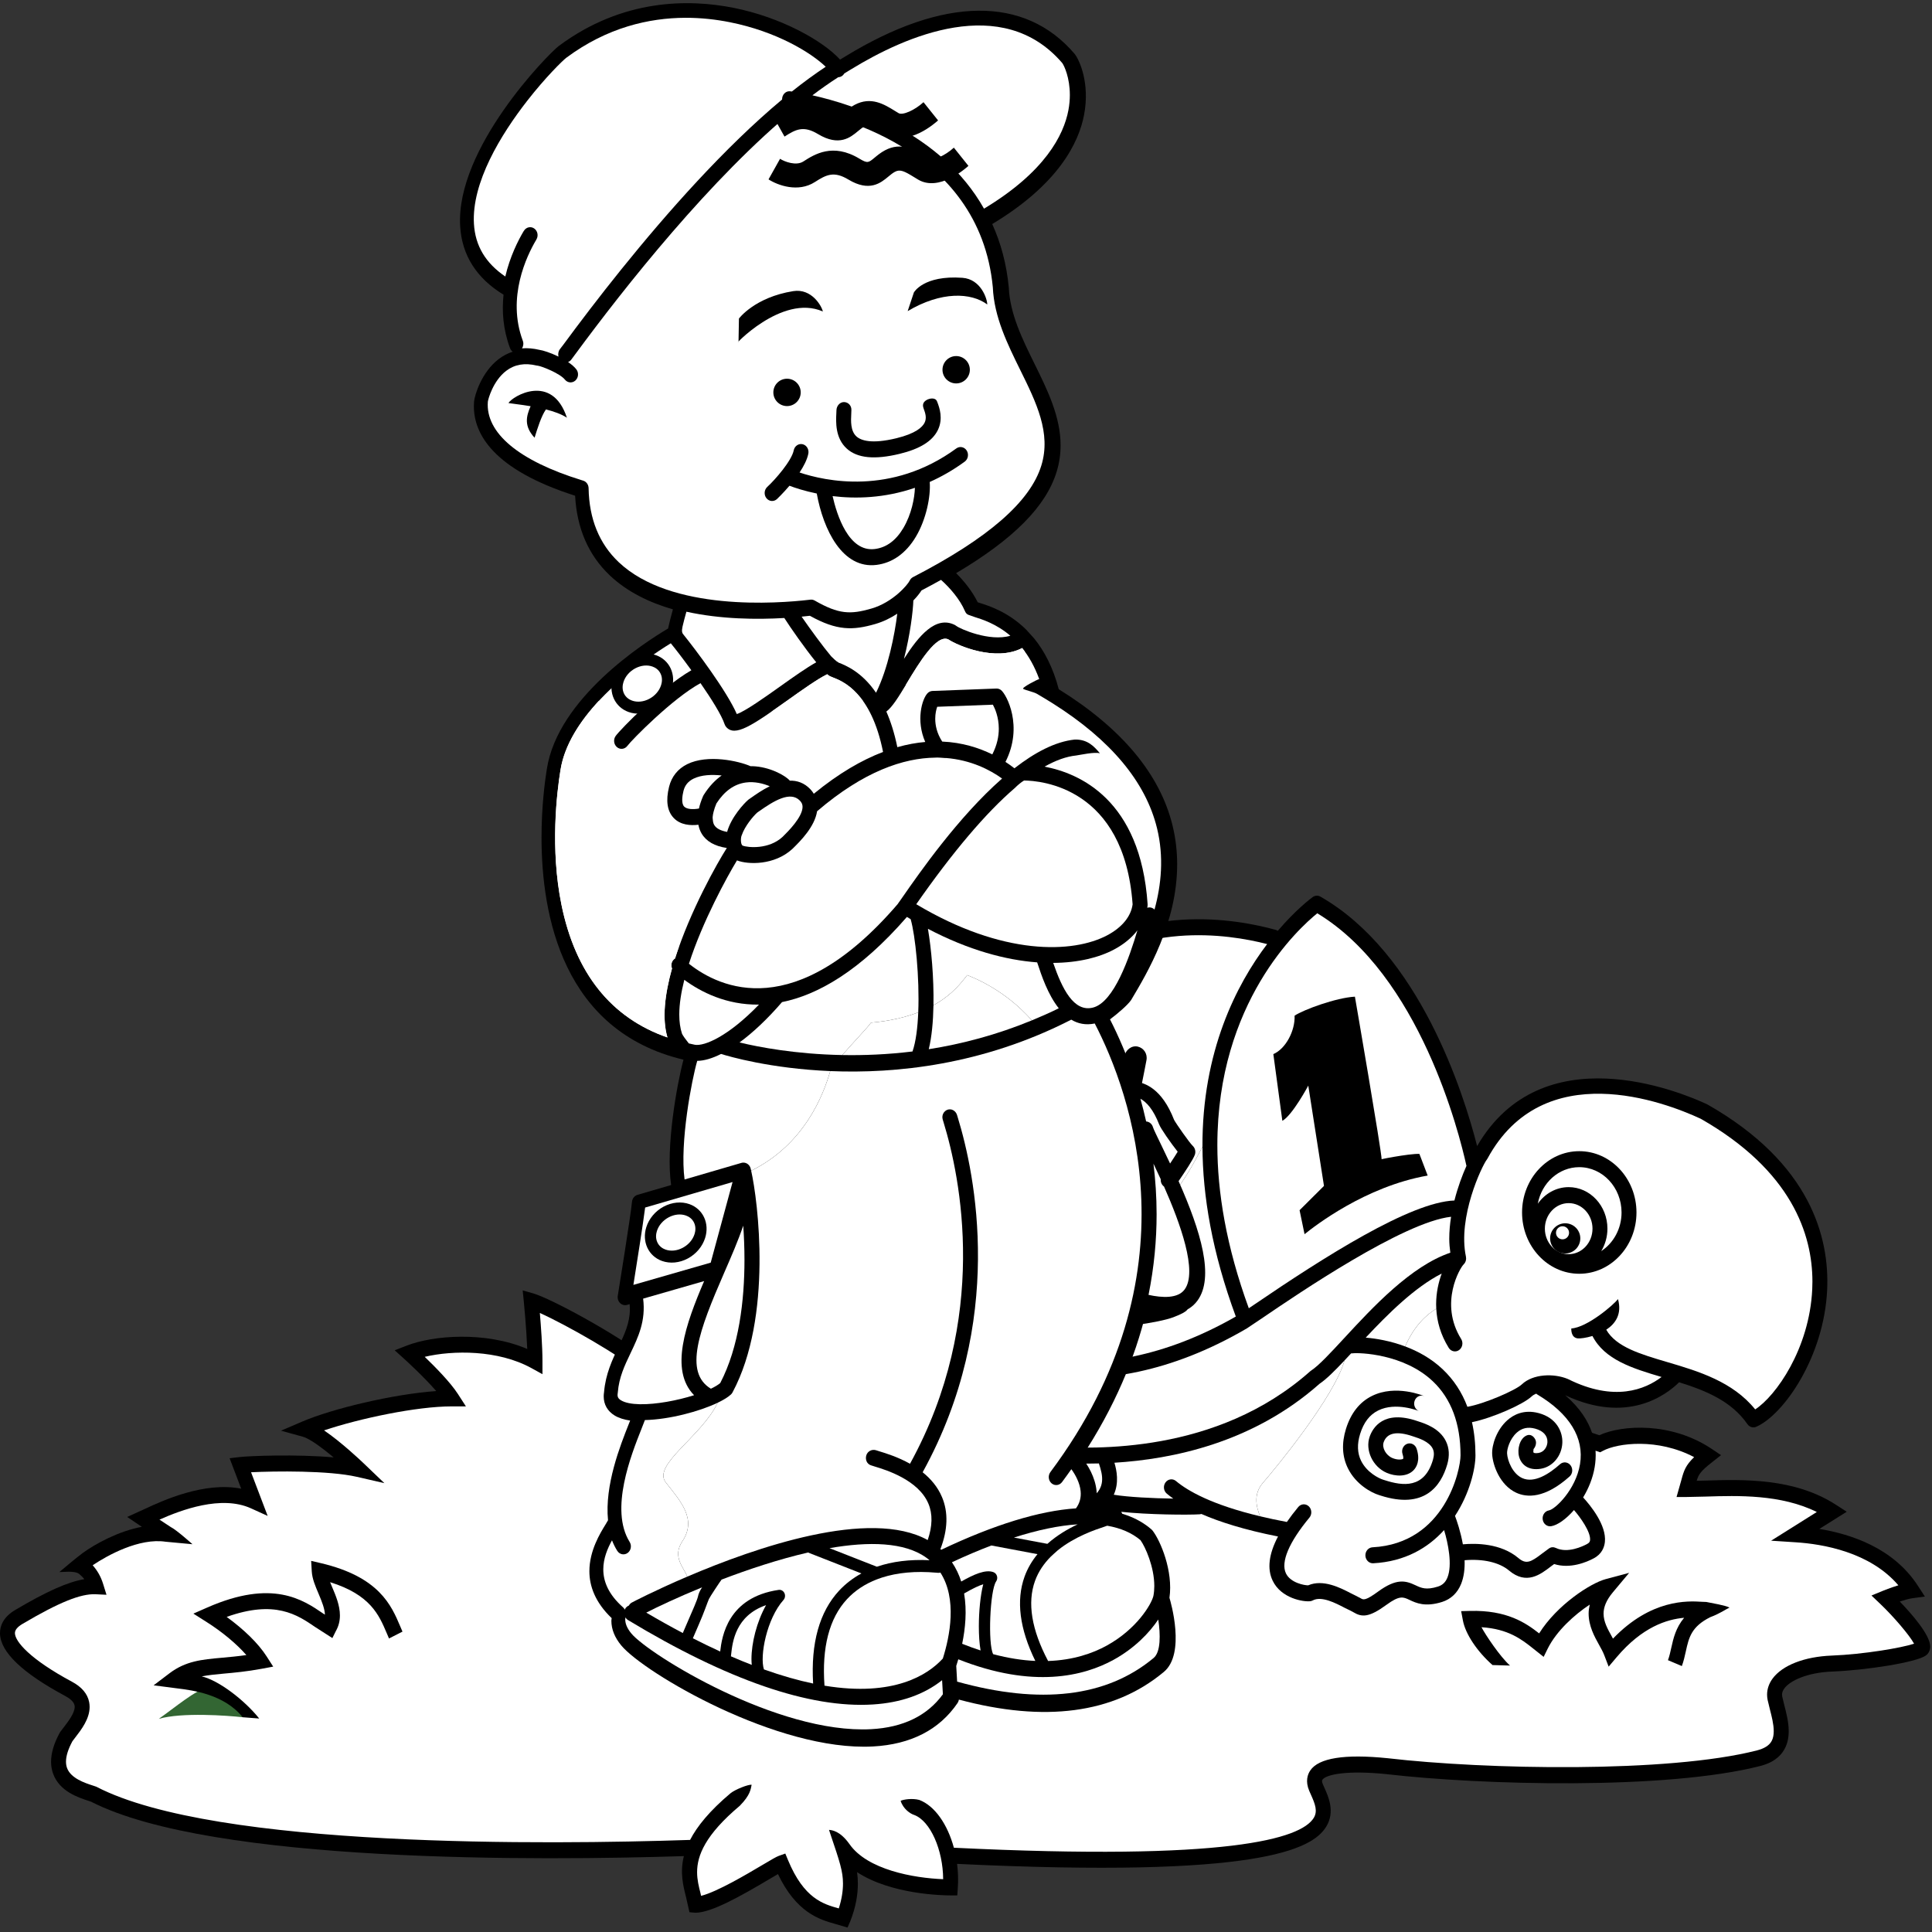 <?xml version="1.0" standalone="no"?>
<!--Created with Sketsa SVG Editor (http://www.kiyut.com)-->
<svg contentScriptType="text/ecmascript" width="700.0px" xmlns:xlink="http://www.w3.org/1999/xlink"
    baseProfile="full" zoomAndPan="magnify" contentStyleType="text/css" height="700.0px"
    preserveAspectRatio="xMidYMid meet" xmlns="http://www.w3.org/2000/svg" version="1.0">
    <rect width="100%" height="100%" fill="#333333" stroke="none"/>
    <path d="M 688.326 580.259 C 689.954 579.726 691.69 579.229 692.982 579.057 L 
        697.416 578.463 L 694.866 574.529 C 686.115 561.029 670.929 555.88 659.186 
        553.958 C 662.163 552.088 669.099 547.731 669.099 547.731 L 665.207 545.218 C 
        650.111 535.429 631.472 536.015 617.863 536.442 C 617.863 536.442 616.295 
        536.477 614.747 536.512 C 615.423 534.197 616.175 533.034 620.348 529.755 L 
        623.564 527.228 L 620.181 524.964 C 605.583 515.187 587.832 516.188 579.447 
        520.008 C 578.012 519.53 562.552 514.369 556.902 512.485 C 556.943 512.427 
        556.999 512.362 557.041 512.305 C 558.637 510.183 560.015 508.351 565.089 
        505.331 L 572.285 501.047 L 564.119 499.926 C 552.242 498.295 533.103 
        496.256 523.303 498.228 C 524.744 493.22 528.988 487.714 533.141 483.71 C 
        534.141 482.781 536.959 478.088 536.88 476.414 C 536.176 476.747 532.786 
        476.62 529.71 479.24 C 521.055 486.195 504.385 490.251 492.212 493.211 C 
        486.682 494.557 483.002 495.479 480.555 496.393 C 476.209 485.682 463.967 
        481.676 457.748 479.695 L 448.746 476.798 L 453.448 483.743 C 455.655 486.995 
        456.502 490.003 456.502 492.756 C 456.502 495.888 455.389 498.674 453.955 
        501.134 C 443.9 490.009 427.192 478.204 418.315 476.301 L 415.774 475.757 L 
        415.158 478.453 C 412.564 489.822 408.709 497.355 403.694 500.976 C 396.921 
        476.327 388.046 469.993 382.079 465.771 L 377.625 462.573 L 376.469 466.155 C 
        371.792 481.189 361.855 493.773 356.633 498.732 C 356.544 496.59 356.49 
        494.113 356.49 491.428 C 356.49 479.54 357.514 464.122 360.931 461.097 C 
        361.119 460.916 365.409 456.499 368.31 455.482 C 367.261 455.213 361.997 
        455.153 358.356 456.116 C 345.775 460.598 323.729 478.458 315.506 488.844 C 
        308.323 473.21 300.616 468.864 290.78 464.849 C 290.064 464.562 283.124 
        462.798 282.701 462.753 C 283.102 463.092 286.832 466.711 287.884 469.581 
        C 288.412 470.606 288.757 471.839 288.757 473.785 C 288.757 477.968 287.663 
        483.946 287.091 487.066 C 287.071 487.179 287.058 487.261 287.037 487.37 C 
        269.487 465.011 249.12 458.865 240.252 458.865 L 236.706 458.865 L 237.644 
        462.528 C 238.924 467.525 239.434 471.684 239.434 475.156 C 239.434 484.668 
        235.622 488.988 233.31 491.257 C 223.202 483.288 199.613 470.457 193.184 
        468.619 L 189.381 467.533 L 189.8 471.727 C 189.813 471.839 190.722 481.062 
        191.029 488.749 C 175.731 482.242 156.828 483.855 147.406 487.526 L 143.007 
        489.24 L 146.589 492.467 C 146.676 492.545 153.327 498.566 158.061 504.007 
        C 142.315 505.127 120.331 510.427 109.476 515.079 L 101.819 518.361 L 
        109.802 520.574 C 112.186 521.234 116.643 524.508 120.885 528.038 C 107.546 
        526.843 90.439 527.486 86.748 527.925 L 83.194 528.349 C 83.194 528.349 
        85.997 535.721 87.39 539.38 C 73.994 536.728 58.805 543.768 52.597 
        546.652 L 46.084 549.62 L 50.511 552.601 C 50.511 552.601 51.235 553.079 
        51.403 553.19 C 42.929 554.772 34.61 559.326 29.961 562.686 C 27.863 
        564.201 21.51 569.585 21.51 569.585 C 22.629 569.632 27.076 568.985 
        28.684 570.267 C 29.349 570.871 30.041 571.457 30.537 572.168 C 24.565 
        573.16 16.889 576.598 5.537 583.308 C 0.985 585.99 0.0 589.317 0.0 
        591.69 C 0.0 591.743 0.001 591.797 0.001 591.85 C 0.128 598.538 
        8.085 606.158 23.655 614.5 C 25.028 615.236 26.725 616.421 27.015 
        617.891 C 27.049 618.066 27.066 618.247 27.066 618.434 C 27.066 620.705 
        24.661 623.818 23.029 625.931 L 21.699 627.685 L 21.629 627.83 C 19.55 
        631.648 18.506 635.156 18.506 638.31 C 18.506 639.859 18.759 641.322 
        19.262 642.696 C 21.598 649.07 28.361 651.272 31.995 652.452 C 31.995 
        652.452 32.871 652.746 32.969 652.778 C 76.925 675.251 196.24 674.148 
        247.779 672.504 C 246.304 678.418 247.516 683.222 248.548 687.293 L 249.805 
        692.838 L 251.965 693.017 C 257.752 693.017 268.38 686.999 278.768 680.835 C 
        279.819 680.212 280.934 679.55 281.869 679.01 C 288.549 693.001 296.926 
        695.494 302.599 697.073 L 307.075 698.388 L 308.078 696.076 C 310.127 690.888 
        310.821 686.339 310.821 682.46 C 310.821 680.977 310.707 679.61 310.541 
        678.322 C 322.934 686.449 341.796 686.741 344.338 686.741 L 346.842 686.741 L 
        347.035 684.065 C 347.246 681.116 347.132 678.171 346.767 675.317 C 455.888 
        680.537 475.39 670.158 480.505 661.848 C 483.808 656.483 481.322 650.985 
        479.836 647.699 L 479.282 646.444 C 478.809 645.323 479.034 644.986 479.12 
        644.859 C 480.452 642.863 488.259 641.365 502.243 642.792 C 536.659 646.791 
        603.596 648.617 637.856 639.828 C 641.992 638.768 644.919 636.721 646.555 
        633.751 C 647.677 631.712 648.082 629.494 648.082 627.252 C 648.082 623.984 
        647.224 620.666 646.475 617.766 L 645.73 614.68 C 645.691 614.487 645.659 
        614.261 645.659 614.006 C 645.659 613.421 645.828 612.671 646.475 611.78 C 
        648.518 608.972 654.701 605.981 663.908 605.628 C 675.893 605.17 694.232 
        602.348 697.754 599.832 C 698.7 599.156 699.266 598.092 699.349 596.837 C 
        699.354 596.758 699.357 596.678 699.357 596.597 C 699.354 592.382 692.62 584.72 
        688.326 580.259 z" id="path9"/>
    <path style="fill:#ffffff" d="M 326.313 652.464 C 327.217 655.361 329.728 657.134 
        331.272 657.61 C 337.112 659.817 341.67 670.284 341.724 680.865 C 331.062 
        680.456 314.22 677.467 307.759 668.121 C 304.298 663.259 301.305 663.085 
        300.373 663 L 300.794 664.302 C 304.309 674.675 305.43 678.06 305.43 
        682.457 C 305.43 685.074 304.996 688.07 303.913 691.455 C 298.292 689.889 
        291.308 687.915 285.526 673.98 L 284.53 671.575 L 282.199 672.407 C 281.267 
        672.74 279.67 673.68 276.147 675.769 C 270.617 679.051 259.831 685.442 
        254.017 686.905 C 253.912 686.434 253.763 685.774 253.763 685.774 C 253.19 
        683.513 252.572 681.08 252.572 678.321 C 252.572 672.336 255.478 664.826 
        268.051 654.261 C 271.884 650.36 272.007 648.196 272.33 646.65 C 271.032 
        646.498 266.346 648.39 264.714 649.702 C 257.071 656.126 252.572 661.716 
        250.031 666.635 L 249.586 666.649 C 199.486 668.315 78.292 669.781 35.049 
        647.44 L 34.871 647.348 L 33.564 646.911 C 30.805 646.014 25.67 
        644.344 24.293 640.581 C 24.039 639.885 23.912 639.117 23.912 638.281 C 
        23.912 636.222 24.701 633.736 26.241 630.877 C 26.46 630.589 27.191 
        629.626 27.191 629.626 C 29.464 626.687 32.474 622.788 32.474 618.457 C 
        32.474 617.878 32.421 617.291 32.305 616.698 C 31.714 613.702 29.618 611.218 
        26.072 609.318 C 10.91 601.196 5.464 594.769 5.407 591.735 C 5.407 
        591.72 5.407 591.707 5.407 591.696 C 5.407 590.567 6.33 589.449 
        8.147 588.374 C 21.324 580.585 29.253 577.371 34.658 577.627 L 38.584 
        577.813 L 37.342 573.818 C 36.532 571.212 35.264 569.018 33.576 567.124 C 
        38.919 563.537 50.443 557.133 60.044 558.601 C 60.226 558.629 69.289 559.453 
        69.737 559.501 C 69.737 559.501 63.904 554.259 61.873 553.286 C 61.873 
        553.286 59.822 551.933 57.779 550.587 C 65.651 547.094 80.172 541.603 
        90.948 546.503 L 96.98 549.245 C 96.98 549.245 92.41 537.226 90.965 
        533.427 C 99.496 533.001 119.114 532.745 129.288 535.081 L 139.269 537.374 L 
        131.656 530.088 C 130.618 529.096 123.617 522.473 117.41 518.258 C 130.353 
        513.911 150.993 509.558 163.65 509.558 L 168.809 509.558 L 165.873 505.011 
        C 163.166 500.824 157.639 495.214 153.886 491.603 C 164.06 489.2 180.431 
        488.999 192.601 495.717 L 196.543 497.894 L 196.543 493.143 C 196.543 487.8 
        195.998 480.439 195.596 475.716 C 205.081 479.964 225.043 491.302 231.761 
        497.298 L 233.6 498.941 L 235.6 496.886 L 236.416 496.066 C 238.996 
        493.582 244.834 487.964 244.834 475.17 C 244.834 472.179 244.517 468.796 
        243.761 464.968 C 254.563 466.614 272.561 475.522 286.732 496.3 L 291.427 
        493.517 L 291.532 493.934 C 291.529 493.899 291.527 493.858 291.527 493.814 C 
        291.527 492.934 292.007 490.308 292.399 488.179 C 293.36 482.93 294.152 
        478.064 294.152 474.039 C 294.152 473.517 294.106 473.042 294.077 472.551 C 
        300.513 475.732 306.668 480.862 312.562 495.724 L 315.126 502.188 L 317.561 
        495.666 C 319.524 490.41 339.391 472.809 353.437 464.807 C 351.577 471.85 
        351.076 481.527 351.076 489.552 C 351.076 497.604 351.549 503.929 351.564 
        504.084 L 351.831 506.661 L 354.251 506.661 C 358.751 506.661 373.479 490.114 
        380.384 471.526 C 385.896 475.534 393.531 482.37 399.401 505.957 L 400.185 
        509.11 L 403.111 507.86 C 410.583 504.671 416.12 496.193 419.645 482.775 C 
        428.657 486.078 444.321 497.834 452.242 507.595 L 454.398 510.253 L 456.416 
        507.473 C 460.066 502.443 461.892 497.482 461.892 492.626 C 461.892 490.694 
        461.571 488.782 460.992 486.885 C 467.22 489.218 474.741 493.192 476.43 
        501.035 L 477.461 505.821 C 477.461 505.821 480.734 502.666 480.899 502.508 C 
        482.027 501.631 488.075 500.159 493.411 498.86 C 501.64 496.858 511.821 
        494.354 520.588 490.743 C 518.72 494.089 517.341 497.788 517.341 501.532 C 
        517.341 501.862 517.352 502.19 517.373 502.518 L 517.697 507.479 L 521.563 
        504.732 C 524.015 502.989 535.856 502.411 556.226 504.778 C 554.706 506.192 
        553.755 507.444 552.831 508.671 C 552.059 509.697 551.331 510.666 550.212 
        511.79 L 546.827 515.192 L 579.783 526.189 L 580.758 525.668 C 586.142 
        522.784 600.672 521.011 613.817 527.948 C 610.765 530.875 610.092 532.85 
        609.227 536.092 L 607.445 542.398 L 611.089 542.39 L 618.023 542.237 C 629.693 
        541.871 645.25 541.383 658.265 547.825 C 654.407 550.249 641.71 558.223 641.71 
        558.223 L 650.583 558.8 C 660.408 559.418 677.539 562.332 687.81 574.384 C 
        684.959 575.259 682.377 576.311 682.214 576.379 L 678.069 578.088 L 681.388 
        581.248 C 685.943 585.588 691.822 592.417 693.502 595.538 C 689.043 597.05 
        675.052 599.411 663.713 599.846 C 653.787 600.226 645.748 603.358 642.207 
        608.226 C 640.913 610.006 640.25 611.977 640.25 614.008 C 640.25 614.635 
        640.312 615.267 640.439 615.901 L 641.261 619.321 C 641.909 621.825 642.658 
        624.726 642.658 627.245 C 642.658 628.583 642.447 629.813 641.895 630.815 C 641.022 
        632.404 639.286 633.51 636.595 634.203 C 604.42 642.456 538.213 641.152 
        502.789 637.036 C 487.193 635.443 477.761 636.944 474.721 641.492 C 473.753 
        642.939 472.903 645.387 474.348 648.829 L 474.968 650.232 C 476.509 653.64 
        477.484 656.237 475.99 658.665 C 471.302 666.28 444.817 674.298 345.609 
        669.468 C 343.337 661.072 338.731 654.289 333.074 652.15 C 330.48 651.465 
        327.327 651.982 326.313 652.464 z" id="path11"/>
    <path style="fill:#336633" d="M 87.92 622.187 C 82.316 621.564 65.87 620.356 
        57.533 622.771 C 63.391 618.667 71.051 612.15 74.881 611.666 C 74.881 
        611.666 87.723 617.471 88.399 619.874 C 89.076 622.278 87.92 622.187 
        87.92 622.187 z" id="path13"/>
    <path d="M 112.961 569.363 C 113.115 572.005 114.229 574.623 115.408 577.397 C 
        116.717 580.481 117.66 582.939 117.726 585.018 C 117.547 584.905 117.109 
        584.623 117.109 584.623 C 109.784 579.616 98.717 572.051 75.095 582.434 L 
        70.065 584.645 L 74.744 587.608 C 80.568 591.294 85.702 595.593 89.263 
        599.664 C 86.02 600.118 83.119 600.389 80.488 600.623 C 73.114 601.279 
        67.289 601.799 61.377 606.287 L 55.661 610.623 L 64.248 611.738 C 69.766 
        612.423 81.248 613.849 87.92 622.188 L 93.92 622.652 C 88.604 616.01 
        79.311 608.85 73.093 607.387 C 75.418 606.937 77.932 606.665 80.937 606.397 
        C 84.879 606.045 89.348 605.646 94.833 604.624 L 98.986 603.85 L 96.596 
        600.129 C 93.594 595.45 88.419 590.414 82.128 585.832 C 99.612 579.597 
        107.656 585.032 114.202 589.506 L 120.427 593.505 L 121.684 590.97 C 122.749 
        589.103 123.16 587.194 123.16 585.301 C 123.16 581.658 121.639 578.079 
        120.328 574.996 C 120.075 574.405 119.831 573.821 119.601 573.255 C 134.177 
        577.791 137.323 585.123 140.094 591.668 L 140.946 593.651 L 145.828 591.164 L 
        145.017 589.274 C 141.809 581.696 137.416 571.317 116.236 566.352 L 112.738 
        565.533 L 112.961 569.363 z" id="path15"/>
    <path style="fill:#ffffff" d="M 541.766 603.07 C 540.768 603.281 525.436 602.453 
        519.585 599.327 C 524.222 596.342 525.97 594.469 533.932 592.875 L 541.766 
        602.863" id="path17"/>
    <path d="M 619.668 585.928 C 612.782 589.374 611.908 593.329 610.803 598.338 C 
        610.423 600.061 610.029 601.844 609.366 603.645 L 604.336 601.514 C 604.858 
        600.103 605.189 598.597 605.542 597.004 C 606.285 593.638 607.181 589.742 
        610.196 586.154 C 603.929 586.712 595.017 589.455 585.72 600.455 L 582.846 
        603.856 L 581.216 599.614 C 580.792 598.504 580.1 597.265 579.368 595.951 C 
        577.719 592.989 575.59 589.164 575.59 584.598 C 575.59 583.566 575.745 582.485 
        575.994 581.379 C 570.482 585.014 563.977 590.868 560.757 597.34 L 559.293 
        600.318 L 555.643 597.415 C 551.358 593.987 546.506 590.195 536.773 589.571 C 
        538.214 592.328 543.542 600.313 547.108 603.461 L 540.771 603.283 C 535.158 
        598.329 530.944 591.99 530.039 587.132 L 529.406 583.747 L 532.626 583.666 C 
        545.928 583.334 552.756 587.953 557.659 591.808 C 564.166 581.421 576.332 573.607 
        581.712 572.165 L 590.269 569.874 L 584.382 576.909 C 581.91 579.864 581.004 
        582.362 581.004 584.664 C 581.004 587.572 582.45 590.172 584.017 592.982 C 
        584.15 593.221 584.277 593.467 584.409 593.709 C 598.247 579.322 611.488 
        580.032 616.668 580.36 L 618.232 580.423 C 620.549 580.918 625.063 581.613 
        626.64 582.456 C 625.06 583.182 623.289 584.569 619.668 585.928 z" id="path19"/>
    <path d="M 618.653 400.178 C 618.59 400.145 618.527 400.11 618.462 400.083 C 
        608.58 395.477 558.668 374.849 535.188 415.242 C 530.246 395.893 514.278 
        345.344 478.406 324.867 C 477.52 324.36 476.446 324.422 475.614 325.027 C 
        474.866 325.573 469.519 329.588 462.971 337.259 C 462.755 337.12 462.526 
        337.001 462.27 336.93 C 448.137 332.983 412.109 326.437 382.885 350.777 C 
        360.172 369.694 347.579 402.394 345.352 448.108 C 334.696 449.648 319.822 
        444.823 305.408 440.148 C 283.742 433.12 261.336 425.854 254.957 442.942 C 
        254.915 443.059 254.862 443.245 254.832 443.366 L 254.655 444.111 C 251.089 
        458.59 254.196 472.632 263.688 485.774 C 254.033 488.712 246.685 495.111 
        244.752 497.734 C 242.574 499.688 241.897 501.487 241.897 502.923 C 241.897 
        503.492 241.997 504.002 242.143 504.445 C 243.722 509.271 253.002 510.283 
        260.51 510.283 C 270.839 510.868 291.816 518.464 310.325 525.163 C 324.686 
        530.362 336.218 534.538 341.835 535.182 C 344.433 540.187 348.121 544.157 
        350.182 546.367 C 349.422 550.373 349.337 554.837 351.357 557.981 C 352.856 
        560.316 356.02 562.716 362.578 560.883 C 368.185 559.315 370.837 560.977 
        372.776 562.193 C 372.776 562.193 373.849 562.832 373.861 562.839 C 376.637 
        564.585 382.369 563.242 385.265 562.383 C 387.814 564.238 392.416 565.84 
        396.496 565.672 C 401.069 565.483 404.642 563.117 406.558 559.013 C 408.616 
        554.602 407.828 550.768 406.268 547.762 C 415.855 548.806 430.384 548.931 
        434.713 548.658 C 434.918 548.645 435.115 548.605 435.305 548.545 C 441.84 
        551.4 450.804 554.279 463.048 556.698 C 459.709 563.065 459.048 568.443 
        461.126 572.745 C 464.231 579.176 472.3 580.439 474.73 580.148 C 475.047 
        580.11 475.356 580.013 475.641 579.861 C 478.811 578.162 483.97 580.859 
        487.052 582.471 L 489.366 583.602 L 490.338 584.125 C 493.434 585.995 496.014 
        586.076 502.315 581.473 C 507.096 577.979 508.37 578.58 510.684 579.674 C 
        513.077 580.802 516.352 582.351 522.507 580.41 C 525.682 579.409 528.058 
        577.159 529.383 573.902 C 530.436 571.309 530.753 568.308 530.653 565.297 C 
        537.38 564.724 543.246 566.079 546.771 569.047 C 553.072 574.351 558.151 
        570.448 561.86 567.599 C 561.86 567.599 562.49 567.132 563.102 566.681 C 
        568.881 568.532 574.899 565.972 577.362 564.654 C 580.396 563.099 581.278 
        560.558 581.478 558.703 C 582.134 552.586 576.175 545.356 573.596 542.547 C 
        575.556 539.309 577.123 535.539 577.789 531.525 C 578.965 524.428 577.75 
        514.657 567.094 505.512 C 589.5 516.056 603.575 505.556 608.376 500.821 C 
        618.02 503.829 627.335 507.628 633.123 515.994 C 633.859 517.054 635.174 
        517.45 636.316 516.95 C 646.276 512.593 660.868 491.635 662.008 467.399 C 
        662.898 448.492 656.097 421.488 618.653 400.178 z" id="path24"/>
    <path style="fill:#ffffff" d="M 477.276 330.901 C 514.449 353.381 528.771 410.805 
        531.278 422.23 C 531.292 422.292 531.318 422.346 531.334 422.404 C 529.843 
        425.718 528.196 430.092 526.966 434.963 C 510.971 435.542 479.879 455.353 
        454.279 472.786 L 452.464 474.004 C 444.264 451.54 441.07 431.872 441.07 
        414.894 C 441.071 363.171 470.479 336.4 477.276 330.901 z" id="path26"/>
    <path style="fill:#336633" d="M 260.654 504.491 C 255.285 504.488 249.708 503.664 
        247.721 502.669 C 247.883 502.488 248.025 502.318 248.345 502.04 C 248.548 
        501.868 248.805 501.536 248.952 501.308 C 249.855 499.919 257.493 492.926 
        267.609 490.711 C 274.705 498.957 284.395 506.81 296.604 514.147 C 282.497 
        509.22 268.86 504.955 260.654 504.491 z" id="path28"/>
    <path style="fill:#336633" d="M 312.058 519.673 C 309.074 518.593 306.026 517.492 
        302.967 516.397 C 310.211 518.439 323.824 521.902 338.934 524.815 C 338.973 
        526.198 339.15 527.551 339.453 528.862 C 333.478 527.426 323.018 523.64 
        312.058 519.673 z" id="path30"/>
    <path style="fill:#ffffff" d="M 299.796 509.427 C 280.249 497.781 258.65 479.501 
        258.65 455.576 C 258.65 452.348 259.042 449.018 259.887 445.588 C 259.887 
        445.588 259.964 445.265 260.027 444.994 C 264.638 432.983 283.681 439.153 
        303.844 445.694 C 318.406 450.417 333.408 455.265 345.129 453.945 C 345.041 
        456.993 344.993 460.094 344.993 463.254 C 344.993 463.58 344.995 463.906 
        344.995 464.233 C 343.672 466.842 341.674 472.825 341.674 478.307 C 341.674 
        479.446 341.759 480.562 341.956 481.618 C 342.548 484.793 344.083 487.196 
        346.398 488.559 C 354.132 493.115 395.556 514.185 451.732 481.321 C 451.792 
        481.286 457.177 477.676 457.177 477.676 C 470.21 468.801 508.494 442.739 
        525.752 440.859 C 525.341 443.474 525.094 446.153 525.094 448.827 C 525.094 
        450.524 525.252 452.207 525.481 453.877 C 511.198 458.708 497.357 473.659 
        487.105 484.747 C 482.137 490.122 477.846 494.762 475.055 496.579 C 474.943 
        496.652 474.834 496.734 474.733 496.823 C 440.66 527.085 395.908 524.893 
        381.203 524.173 L 378.195 524.04 C 347.793 522.967 304.631 511.187 299.796 
        509.427 z" id="path32"/>
    <path style="fill:#ffffff" d="M 572.466 530.509 C 570.932 539.774 563.447 546.869 
        561.202 547.249 C 559.725 547.499 558.72 548.983 558.952 550.563 C 559.185 
        552.143 560.569 553.222 562.044 552.971 C 564.345 552.583 567.427 550.411 570.282 
        547.119 C 572.576 549.727 576.423 555.102 576.108 558.039 C 576.063 558.465 
        575.935 558.963 574.988 559.447 C 573.385 560.305 567.967 562.876 563.736 
        560.862 C 562.876 560.454 561.968 560.489 561.193 561.061 L 558.712 562.89 C 
        554.645 566.014 552.968 566.895 550.114 564.49 C 543.801 559.176 534.846 
        559.097 530.027 559.533 C 529.195 554.867 527.792 550.861 527.176 549.233 C 
        532.517 541.083 534.589 532.107 534.589 527.3 C 534.589 523.0 534.16 518.995 
        533.321 515.283 C 540.644 513.79 551.893 508.861 554.974 505.928 C 555.39 
        505.532 555.955 505.218 556.581 504.946 C 556.692 505.039 556.804 505.133 
        556.931 505.208 C 568.676 512.214 574.048 520.964 572.466 530.509 z" id="path34"/>
    <g style="fill:#ffffff" id="g36">
        <path style="fill:#ffffff" d="M 374.975 441.078 C 379.267 454.071 397.862 439.89 
            404.928 434.661 C 417.209 450.198 429.796 426.756 435.673 415.494 C 435.524 
            380.871 448.03 356.664 459.109 342.056 C 444.696 338.337 412.386 
            333.547 386.204 355.351 C 364.531 373.402 352.611 405.191 350.685 449.955 
            C 350.774 450.424 350.744 450.889 350.63 451.321 C 350.552 453.312 
            350.501 455.336 350.465 457.378 C 360.435 463.548 372.297 445.924 374.975 
            441.078 z" id="path38"/>
        <path style="fill:#ffffff" d="M 350.287 465.766 C 355.991 471.13 372.514 478.362 
            422.062 472.755 C 425.19 472.641 436.869 472.803 425.181 477.24 C 
            414.235 481.392 365.747 485.042 348.148 482.716 C 348.442 483.103 
            348.749 483.33 349.007 483.481 C 356.245 487.748 394.805 507.292 
            447.761 477.012 C 439.141 453.69 435.752 433.229 435.676 415.492 C 
            429.798 426.755 417.212 450.197 404.931 434.66 C 397.864 439.887 379.27 
            454.068 374.978 441.076 C 372.301 445.923 360.438 463.547 350.467 
            457.377 C 350.42 459.882 350.396 462.417 350.409 465.001 C 350.408 
            465.247 350.359 465.509 350.287 465.766 z" id="path40"/>
    </g>
    <g style="fill:#ffffff" id="g42">
        <path style="fill:#ffffff" d="M 358.132 539.193 C 358.089 539.671 357.948 540.145 
            357.679 540.566 C 356.568 542.304 353.776 551.594 355.826 554.715 C 
            356.772 556.158 359.28 555.816 361.214 555.276 C 368.985 553.103 373.229 
            555.763 375.506 557.191 L 376.285 557.66 C 376.308 557.674 376.423 557.763 
            376.518 557.837 C 377.35 558.096 380.864 557.844 385.068 556.404 C 
            386.161 556.03 387.517 556.692 388.208 557.674 L 387.99 557.366 C 388.877 
            558.245 393.677 560.491 397.542 559.738 C 399.489 559.359 400.855 558.274 
            401.72 556.422 C 403.44 552.735 401.418 549.702 398.967 547.114 C 398.821 
            547.226 398.696 547.343 398.542 547.453 C 397.3 548.34 395.621 547.979 
            394.794 546.649 C 394.284 545.829 394.218 544.832 394.532 543.978 C 
            382.451 537.824 364.964 538.422 358.132 539.193 z" id="path44"/>
        <path style="fill:#ffffff" d="M 497.546 566.402 C 496.053 566.482 494.786 565.249 
            494.711 563.652 C 494.638 562.054 495.787 560.696 497.278 560.616 C 523.633 
            559.221 529.179 532.503 529.179 527.3 C 529.179 515.823 525.813 506.806 
            519.174 500.496 C 508.663 490.504 492.509 490.017 489.974 490.343 C 489.826 
            490.362 489.68 490.358 489.535 490.352 C 488.709 491.243 487.921 492.089 
            487.148 492.908 C 483.506 506.089 461.979 532.228 457.637 537.19 C 
            454.183 541.14 455.015 545.57 456.539 549.374 C 459.525 550.089 462.735 
            550.783 466.253 551.439 L 466.257 551.439 C 467.466 549.692 468.83 547.888 
            470.384 546.015 C 471.377 544.82 473.085 544.713 474.202 545.774 C 
            475.317 546.836 475.417 548.667 474.426 549.863 C 466.997 558.819 463.977 
            565.991 465.918 570.061 C 467.567 573.515 472.661 574.418 473.973 574.396 C 
            479.372 572.077 485.619 575.274 489.424 577.262 L 491.265 578.176 L 492.994 
            579.077 C 493.947 579.652 494.637 580.069 499.269 576.686 C 505.997 
            571.77 509.277 572.675 512.867 574.37 C 514.937 575.348 516.725 576.193 
            520.983 574.849 C 522.642 574.329 523.735 573.291 524.428 571.588 C 526.294 
            566.993 524.647 559.066 523.222 554.374 C 517.446 560.767 509.137 565.79 
            497.546 566.402 z" id="path46"/>
        <path style="fill:#ffffff" d="M 395.543 542.633 C 400.556 539.051 399.612 534.644 
            398.215 530.436 L 398.152 530.232 C 390.842 530.442 384.869 530.154 
            380.957 529.961 C 380.957 529.961 378.038 529.831 378.028 529.831 C 
            367.644 529.464 355.787 527.865 344.417 525.833 C 345.051 531.437 348.933 
            536.589 351.975 540.042 C 352.508 538.643 353.002 537.613 353.276 537.202 
            C 354.137 535.909 355.795 535.623 357.011 536.532 C 357.835 537.152 
            358.222 538.183 358.132 539.192 C 364.965 538.422 382.451 537.824 394.532 
            543.978 C 394.726 543.447 395.067 542.972 395.543 542.633 z" id="path48"/>
        <path style="fill:#ffffff" d="M 457.638 537.19 C 461.98 532.228 483.508 506.087 
            487.149 492.908 C 483.571 496.715 480.565 499.707 478.075 501.383 C 
            453.837 522.845 424.728 528.676 403.78 529.977 C 404.614 532.777 405.501 
            537.236 403.541 541.573 C 408.794 542.436 417.877 542.869 425.108 542.976 C 
            424.221 542.35 423.435 541.744 422.749 541.169 C 421.573 540.181 421.367 
            538.36 422.288 537.1 C 423.208 535.84 424.908 535.621 426.084 
            536.608 C 430.457 540.279 439.23 545.233 456.539 549.374 C 455.016 545.57 
            454.185 541.138 457.638 537.19 z" id="path50"/>
    </g>
    <g style="fill:#ffffff" id="g52">
        <path style="fill:#ffffff" d="M 616.199 405.346 C 603.057 399.238 559.155 382.504 
            538.952 419.762 C 538.878 419.898 538.785 420.039 538.693 420.16 C 
            536.948 422.431 528.09 440.939 531.14 455.323 C 531.146 455.346 531.142 
            455.368 531.146 455.391 C 531.186 455.602 531.201 455.812 531.197 456.022 C 
            531.196 456.09 531.191 456.158 531.185 456.227 C 531.169 456.409 531.138 
            456.586 531.092 456.761 C 531.077 456.813 531.069 456.865 531.053 456.917 C 
            530.981 457.133 530.888 457.34 530.773 457.533 C 530.746 457.575 530.715 
            457.613 530.688 457.655 C 530.582 457.81 530.465 457.952 530.332 458.083 
            C 530.306 458.108 530.292 458.141 530.265 458.164 C 529.12 459.217 521.291 
            472.102 529.402 485.138 C 530.229 486.467 529.894 488.266 528.652 
            489.154 C 527.41 490.041 525.731 489.68 524.903 488.35 C 521.897 483.52 
            520.626 478.663 520.387 474.169 C 517.156 476.181 512.635 479.834 509.116 
            487.833 C 513.778 489.583 518.573 492.197 522.701 496.101 C 526.689 499.872 
            529.679 504.424 531.665 509.711 C 537.887 508.623 549.169 503.7 551.378 
            501.596 C 555.432 497.734 563.013 497.553 568.001 499.609 C 568.058 
            499.632 568.115 499.656 568.17 499.685 C 584.944 508.04 596.106 
            503.403 602.019 498.908 C 591.341 495.759 581.365 492.611 576.974 484.054 
            C 574.61 484.771 572.517 485 571.681 484.925 C 569.037 484.677 569.316 
            481.327 569.316 481.327 C 575.092 480.982 584.825 472.64 586.218 
            470.671 C 587.749 476.091 585.301 479.599 581.975 481.783 C 585.585 488.063 
            594.311 490.632 604.316 493.577 C 615.41 496.845 627.839 500.605 635.938 
            510.653 C 643.447 505.782 655.594 488.698 656.609 467.105 C 656.651 466.203 
            656.674 465.28 656.674 464.342 C 656.673 447.322 649.231 424.177 616.199 
            405.346 z" id="path54"/>
        <path style="fill:#ffffff" d="M 520.387 474.171 C 520.359 473.63 520.337 473.094 
            520.337 472.567 C 520.337 468.355 521.212 464.539 522.362 461.429 C 512.568 
            466.407 502.854 476.084 494.829 484.65 C 498.606 484.961 503.774 
            485.829 509.116 487.835 C 512.635 479.835 517.156 476.182 520.387 474.171 z"
            id="path56"/>
    </g>
    <path style="fill:#000000" d="M 500.168 541.857 C 515.983 546.955 522.052 538.544 
        524.36 530.59 C 525.263 527.473 525.097 524.629 523.862 522.137 C 521.556 
        517.483 516.295 515.777 514.05 515.05 L 513.593 514.899 C 501.238 510.637 
        497.361 517.395 496.268 520.497 C 494.537 525.409 497.344 531.417 502.397 
        533.618 C 505.49 534.965 509.702 535.203 512.145 532.707 C 513.178 531.65 
        514.697 529.231 513.27 524.899 C 512.774 523.391 511.229 522.599 509.82 
        523.133 C 508.71 523.552 508.015 524.67 508.015 525.863 C 508.015 526.184 
        508.065 526.508 508.171 526.828 C 508.395 527.51 508.447 527.948 508.447 
        528.208 C 508.447 528.42 508.413 528.508 508.41 528.514 C 508.136 528.846 
        506.355 529.086 504.432 528.248 C 502.111 527.238 500.631 524.519 501.327 
        522.542 C 502.534 519.117 506.103 518.401 511.937 520.412 C 511.938 520.415 
        512.485 520.593 512.485 520.593 C 514.086 521.113 517.836 522.327 519.087 
        524.853 C 519.627 525.942 519.664 527.257 519.196 528.866 C 516.124 539.462 
        508.245 538.408 501.726 536.306 L 501.117 536.114 C 499.61 535.65 495.24 
        533.523 493.149 529.273 C 491.775 526.48 491.658 523.206 492.8 519.535 C 
        494.099 515.363 496.237 512.585 499.34 511.044 C 505.773 507.847 513.993 
        511.204 514.074 511.239 C 512.689 510.645 512.014 508.959 512.57 507.473 C 
        513.124 505.989 514.697 505.267 516.084 505.861 C 515.664 505.68 505.696 
        501.499 497.066 505.787 C 492.602 508.005 489.441 512.014 487.671 517.703 C 
        486.045 522.931 486.279 527.732 488.367 531.976 C 491.229 537.792 496.794 
        540.817 499.632 541.684 L 500.168 541.857 z" id="path58"/>
    <path style="fill:#000000" d="M 569.026 530.892 C 568.07 529.661 566.365 529.497 565.219 
        530.521 C 561.396 533.932 555.911 537.574 551.492 535.523 C 548.019 533.911 
        546.186 529.24 546.04 526.589 C 545.963 525.171 546.952 521.381 549.591 
        519.039 C 551.446 517.389 553.61 516.926 556.204 517.621 C 559.136 518.404 
        560.761 520.189 560.662 522.515 C 560.591 524.209 559.467 526.097 557.46 
        526.43 C 556.249 526.634 555.698 526.407 555.638 526.302 C 555.483 526.047 
        555.562 525.312 555.727 525.044 L 555.16 525.465 C 556.289 524.625 556.919 
        522.854 556.268 521.559 C 555.616 520.261 554.428 519.538 553.15 520.084 C 
        550.641 521.162 549.673 524.967 550.374 527.712 C 551.056 530.382 553.494 
        532.953 558.287 532.155 C 562.592 531.44 565.863 527.496 566.063 522.777 C 
        566.227 518.904 564.088 513.758 557.515 512 C 552.134 510.557 548.36 
        512.605 546.139 514.576 C 542.316 517.974 540.453 523.477 540.644 526.927 C 
        540.857 530.845 543.411 538.083 549.344 540.837 C 553.177 542.617 559.642 
        543.04 568.682 534.97 C 569.827 533.947 569.981 532.12 569.026 530.892 z" id="path60"/>
    <path d="M 490.911 361.111 C 490.911 361.111 500.6 417.236 500.6 420.133 C 
        497.332 420.495 510.947 417.853 514.278 418.088 L 517.271 425.926 C 494.629 
        429.909 476.267 444.274 472.662 447.171 L 470.86 438.481 L 479.702 429.678 L 
        474.014 393.338 C 474.014 393.338 468.224 404.161 464.619 406.091 L 461.356 
        381.923 C 465.861 379.994 469.283 373.422 469.057 367.991 C 472.324 
        365.818 484.152 361.473 490.911 361.111 z" id="path62"/>
    <path d="M 376.246 472.648 C 378.428 472.108 379.789 469.775 379.285 467.437 C 
        374.218 443.912 386.337 391.736 388.111 386.986 C 388.942 384.757 387.931 
        382.228 385.852 381.338 C 383.773 380.447 381.412 381.53 380.581 383.759 C 
        378.549 389.2 365.721 443.104 371.382 469.392 C 371.885 471.729 374.064 
        473.189 376.246 472.648 z" id="path64"/>
    <path d="M 409.215 473.441 C 411.31 472.592 412.363 470.083 411.568 467.84 C 
        403.238 444.306 411.794 402.054 414.606 388.17 L 415.381 384.156 C 415.836 
        381.808 414.397 379.681 412.206 379.191 C 410.015 378.705 407.84 380.379 
        407.382 382.727 L 406.679 386.327 C 403.741 400.834 394.802 444.978 403.985 
        470.919 C 404.778 473.164 407.121 474.292 409.215 473.441 z" id="path66"/>
    <path d="M 572.198 417.093 C 560.769 417.093 551.471 427.056 551.471 439.302 C 
        551.471 451.548 560.769 461.509 572.198 461.509 C 583.628 461.509 592.925 
        451.548 592.925 439.302 C 592.925 427.056 583.628 417.093 572.198 417.093 z"
        id="path68"/>
    <path style="fill:#ffffff" d="M 568.365 454.407 C 563.606 454.407 559.735 450.261 
        559.735 445.159 C 559.735 440.061 563.606 435.914 568.365 435.914 C 573.123 
        435.914 576.995 440.061 576.995 445.159 C 576.995 450.261 573.123 454.407 
        568.365 454.407 z" id="path70"/>
    <path style="fill:#ffffff" d="M 580.147 453.308 C 581.568 450.957 582.402 448.162 582.402 
        445.161 C 582.402 436.869 576.105 430.122 568.365 430.122 C 563.793 430.122 
        559.736 432.487 557.173 436.123 C 558.559 428.59 564.766 422.886 572.198 
        422.886 C 580.646 422.886 587.518 430.25 587.518 439.302 C 587.518 445.232 
        584.558 450.423 580.147 453.308 z" id="path72"/>
    <circle  r="5.469" cx="567.106"  cy="448.688"
         id="circle74" />
    <circle style="fill:#ffffff"  r="2.368"  cx="566.134"
        cy="446.663" id="circle76"  />
    <path d="M 371.8 228.123 C 365.238 221.663 358.21 219.466 354.955 218.451 C 
        354.955 218.451 354.598 218.332 354.245 218.213 C 352.3 214.246 349.271 
        210.502 346.412 207.668 C 367.259 195.314 378.987 183.472 382.836 170.938 C 
        383.839 167.669 384.271 164.477 384.271 161.347 C 384.271 150.97 379.498 
        141.289 374.843 131.856 C 370.455 122.956 365.916 113.753 365.502 104.143 C 
        364.676 95.486 362.55 87.873 359.503 81.176 C 383.5 66.741 390.874 
        51.72 392.79 41.558 C 394.948 30.136 391.125 21.883 389.469 19.666 C 
        389.433 19.616 389.395 19.57 389.356 19.522 C 371.342 -1.631 341.869 
        -1.323 306.365 20.391 L 305.216 21.085 C 304.939 21.249 304.658 
        21.431 304.379 21.599 C 298.091 14.69 282.863 6.22 265.72 2.824 C 
        249.624 -0.367 225.574 -0.554 202.422 16.682 C 198.53 19.684 165.037 
        53.743 166.727 81.982 C 167.355 92.477 172.652 100.811 182.445 106.78 C 
        181.815 112.749 182.262 119.355 184.783 126.11 C 184.989 126.667 185.34 
        127.114 185.769 127.428 C 183.938 128.015 182.212 128.926 180.6 130.166 
        C 174.512 134.854 171.991 143.051 171.761 145.507 C 171.719 146.058 171.695 
        146.621 171.695 147.195 C 171.695 157.091 178.531 170.094 208.37 179.608 
        C 209.009 191.453 213.227 201.198 221.016 208.545 C 227.295 214.468 235.299 
        218.326 243.806 220.783 C 243.022 223.551 242.427 226.065 242.063 227.718 C 
        233.528 232.765 202.13 252.937 198.144 278.57 C 198.142 278.572 198.117 
        278.727 198.117 278.727 C 197.419 283.043 196.204 292.198 196.204 303.43 C 
        196.204 331.842 204 373.543 247.639 383.945 C 245.266 392.797 241.141 
        415.734 243.169 429.359 L 230.969 432.918 C 229.882 433.235 229.09 434.239 
        228.983 435.439 C 228.548 440.341 223.878 469.204 223.83 469.497 C 223.672 
        470.471 223.989 471.464 224.67 472.13 C 225.351 472.798 226.304 473.045 
        227.194 472.789 L 228.129 472.519 C 228.183 473.129 228.218 473.727 228.218 
        474.31 C 228.218 479.351 226.253 483.468 224.053 488.068 C 221.873 492.635 
        219.411 497.814 218.863 504.371 C 218.781 504.901 218.733 505.422 218.733 
        505.922 C 218.733 508.87 220.113 511.303 222.719 512.88 C 224.216 513.785 
        226.13 514.371 228.316 514.696 C 228.164 515.082 228.006 515.48 227.841 
        515.894 C 224.712 523.775 219.03 538.097 220.301 550.816 L 219.43 552.295 C 
        217.431 555.538 213.546 561.836 213.546 569.285 C 213.546 574.597 215.575 
        580.495 221.623 586.29 C 221.597 586.603 221.512 586.919 221.512 587.229 C 
        221.512 590.324 222.73 593.344 225.152 596.242 C 233.416 606.126 281.722 
        634.636 316.293 632.778 C 330.02 632.04 340.338 626.738 346.957 617.018 C 
        347.205 616.654 347.358 616.236 347.43 615.797 C 378.521 624.125 403.424 
        620.844 421.438 605.969 L 421.67 605.777 C 429.689 599.169 424.113 580.213 
        423.717 578.921 C 425.116 569.196 420.44 558.212 417.594 554.555 C 417.484 
        554.41 417.359 554.279 417.223 554.162 C 412.04 549.645 405.065 547.224 
        396.455 546.885 C 397.234 544.765 397.53 542.487 397.297 540.123 C 396.812 
        535.245 394.176 530.743 391.848 527.984 C 403.876 509.786 411.219 492.032 
        415.277 475.271 C 424.172 477.254 430.416 475.919 433.837 471.277 C 440.089 
        462.798 435.118 446.207 427.023 427.947 C 429.181 424.814 432.317 420.101 
        432.918 418.382 C 433.317 417.243 433.007 415.959 432.148 415.165 C 431.028 
        414.138 426.048 407.023 425.391 405.743 L 425.394 405.752 C 420.927 394.246 
        414.752 392.419 411.511 391.841 C 408.497 382.689 405.093 375.055 402.173 
        369.336 C 405.035 367.204 408.681 364.048 409.832 362.319 C 415.641 352.593 
        426.508 334.388 426.508 313.183 C 426.508 308.626 426.007 303.932 424.845 
        299.152 C 420.317 280.518 406.452 263.91 383.61 249.724 C 381.514 241.71 
        378.292 235.769 374.716 231.346 C 374.509 231.082 372.085 228.398 371.8 
        228.123 z" id="path81"/>
    <path style="fill:#ffffff" d="M 420.065 407.607 C 420.041 407.545 420.021 407.483 
        420.002 407.419 C 420.401 408.708 424.295 414.268 426.695 417.288 C 426.038 
        418.383 425.044 419.92 423.946 421.568 C 422.874 419.275 421.769 416.968 
        420.644 414.658 C 419.314 411.925 417.938 409.099 417.743 408.41 C 417.405 
        407.204 416.389 406.395 415.272 406.327 C 414.633 403.486 413.939 400.739 
        413.197 398.101 C 415.35 399.292 417.844 401.825 420.065 407.607 z" id="path83"/>
    <path style="fill:#ffffff" d="M 258.769 298.899 C 258.455 298.361 258.304 297.673 
        258.259 296.9 C 258.036 295.671 258.588 294.199 258.552 294.104 C 258.78 
        293.177 259.119 292.177 259.569 291.113 C 262.45 286.639 266.032 284.07 
        270.233 283.511 C 273.471 283.081 276.615 283.911 278.894 284.869 C 276.193 
        286.193 273.776 287.888 272.047 289.106 L 271.27 289.652 C 271.197 289.701 
        271.121 289.761 271.055 289.819 C 269.648 291.025 264.96 295.984 263.449 
        301.414 C 261.103 300.989 259.497 300.144 258.769 298.899 z" id="path85"/>
    <path style="fill:#ffffff" d="M 247.886 292.237 C 246.742 291.053 247.243 288.165 
        247.642 286.548 C 248.141 284.535 249.321 283.091 251.254 282.135 C 254.116 
        280.717 257.958 280.585 261.476 280.966 C 259.223 282.552 256.991 284.819 
        254.955 288.044 C 254.876 288.172 254.807 288.305 254.746 288.443 C 254.028 
        290.091 253.547 291.587 253.243 292.947 C 251.039 293.334 248.837 293.222 
        247.886 292.237 z" id="path87"/>
    <path style="fill:#ffffff" d="M 269.037 306.372 C 268.26 305.81 268.343 303.367 
        268.771 302.563 C 269.864 299.313 272.953 295.643 274.371 294.401 C 274.571 
        294.261 275.017 293.948 275.017 293.948 C 280.346 290.197 286.324 286.495 
        289.796 290.066 C 290.486 290.773 290.789 291.481 290.782 292.355 C 
        290.745 296.1 285.44 301.34 283.696 303.063 L 283.529 303.229 C 278.574 
        307.802 271.035 307.149 269.037 306.372 z" id="path89"/>
    <path style="fill:#ffffff" d="M 267.02 311.74 C 270.99 313.284 280.57 313.607 
        287.125 307.553 C 287.194 307.487 287.358 307.324 287.358 307.324 C 289.975 
        304.741 295.171 299.592 296.047 293.928 C 313.061 279.35 327.452 274.661 
        338.811 274.506 C 339.568 274.4 341.51 274.582 342.611 274.664 C 342.627 
        274.664 342.63 274.638 342.639 274.628 C 351.846 275.342 358.75 278.97 
        363.071 282.078 C 347.216 295.992 333.086 316.31 327.007 325.056 C 327.007 
        325.056 325.31 327.468 325.202 327.621 C 288.186 370.672 260.942 358.164 
        249.618 349.185 C 254.571 333.768 263.419 317.686 267.02 311.74 z" id="path91"/>
    <path style="fill:#ffffff" d="M 303.77 240.056 C 303.767 240.043 303.777 240.025 
        303.766 240.019 C 302.765 239.484 301.952 238.52 301.128 237.772 C 298.272 
        234.39 293.41 227.736 290.442 223.427 C 291.51 223.325 292.513 223.217 
        293.437 223.11 C 303.23 228.559 308.992 228.445 317.156 226.081 C 320.08 
        225.232 322.76 223.888 325.101 222.356 C 324.183 229.855 321.759 242.264 
        317.404 250.995 C 312.239 243.431 306.449 241.096 303.77 240.056 z" id="path93"/>
    <path style="fill:#ffffff" d="M 331.975 327.616 C 345.295 308.548 357.245 294.468 
        367.724 285.481 C 368.63 284.538 370.066 283.36 370.946 282.847 C 370.97 
        282.83 370.993 282.811 371.017 282.792 C 377.087 282.836 407.328 285.208 
        410.366 327.655 C 409.788 332.026 406.566 335.995 401.226 338.846 C 388.789 
        345.477 363.343 346.365 331.975 327.616 z" id="path95"/>
    <path style="fill:#ffffff" d="M 359.528 273.337 C 354.739 270.971 348.656 268.998 
        341.382 268.684 C 339.454 265.72 338.854 262.805 338.854 260.437 C 338.854 
        258.535 339.226 257.024 339.571 256.077 C 342.044 255.984 357.386 255.406 
        359.743 255.318 C 360.508 256.73 361.885 259.847 361.885 264.014 C 361.886 
        266.744 361.284 269.919 359.528 273.337 z" id="path97"/>
    <path style="fill:#ffffff" d="M 251.766 378.539 C 251.015 378.396 250.302 378.208 
        249.568 378.047 C 248.491 376.712 247.391 375.186 247.103 374.532 C 246.427 
        372.476 246.116 370.142 246.116 367.595 C 246.116 363.769 246.807 359.479 247.937 
        355.01 C 253.954 359.429 263.177 364.147 274.982 363.989 C 263.838 375.54 
        255.199 379.127 251.766 378.539 z" id="path99"/>
    <path style="fill:#ffffff" d="M 381.598 348.879 C 390.756 348.808 398.273 346.891 
        403.633 344.03 C 407.19 342.134 410.046 339.775 412.106 337.084 C 409.236 
        346.785 403.657 363.1 396.027 365.062 C 389.043 366.858 384.795 358.171 
        381.598 348.879 z" id="path101"/>
    <path style="fill:#ffffff" d="M 389.412 267.955 C 382.279 268.692 374.798 272.717 
        367.546 278.368 C 366.606 277.63 365.521 276.847 364.301 276.053 C 370.87 
        263.122 364.698 251.642 362.714 250.049 C 362.221 249.653 361.614 249.449 
        360.998 249.472 L 337.863 250.344 C 337.179 250.37 336.53 250.673 336.046 
        251.19 C 334.057 253.322 331.8 260.981 335.23 268.833 C 332.045 269.105 
        328.672 269.705 325.121 270.713 C 324.074 265.599 322.697 261.355 321.143 
        257.817 C 323.284 256.188 325.425 252.763 328.671 247.378 C 332.949 240.281 
        339.408 229.564 343.652 231.688 C 346.846 233.851 360.631 239.851 370.368 
        234.8 C 372.689 237.713 374.831 241.392 376.531 246.045 C 375.769 246.208 
        369.98 249.216 370.741 249.597 C 372.009 250.231 374.462 250.667 375.779 
        251.426 C 376.751 251.985 377.683 252.554 378.625 253.121 C 379.105 253.399 
        381.104 254.642 381.464 254.869 C 402.427 268.103 415.137 283.305 419.225 
        300.134 C 421.743 310.493 420.764 320.55 418.305 329.549 C 418.017 329.262 
        417.671 329.032 417.273 328.902 C 416.732 328.725 416.176 328.738 415.678 
        328.903 C 415.714 328.656 415.76 328.409 415.788 328.16 C 415.81 327.975 
        415.813 327.788 415.799 327.601 C 413.251 289.74 391.082 280.151 378.461 
        277.769 C 382.572 275.446 386.4 274.089 389.933 273.724 C 391.102 273.587 
        396.678 272.319 398.537 272.954 C 396.34 270.326 393.975 267.848 389.412 
        267.955 z" id="path103"/>
    <path style="fill:#ffffff" d="M 349.585 221.345 C 349.898 222.083 350.26 222.556 
        350.981 222.808 L 353.051 223.53 C 355.849 224.404 360.998 226.014 366.072 
        230.346 C 358.495 232.574 347.834 227.846 346.493 226.785 C 346.352 226.676 
        346.158 226.541 346.002 226.462 C 339.023 222.893 332.808 230.452 327.523 
        238.717 C 329.779 229.922 330.799 221.455 330.924 217.564 C 332.226 216.223 
        333.233 214.95 333.87 213.925 C 336.338 212.641 338.674 211.368 340.948 
        210.098 C 344.204 212.98 347.856 217.265 349.585 221.345 z" id="path105"/>
    <path style="fill:#ffffff" d="M 308.656 24.941 C 327.79 13.238 363.115 -2.57 
        384.888 22.856 C 385.592 23.833 387.625 28.133 387.625 34.399 C 387.625 
        36.106 387.472 37.959 387.102 39.926 C 385.41 48.888 378.693 62.261 
        356.523 75.605 C 341.005 48.044 309.37 37.885 294.348 34.536 C 297.488 
        32.165 300.613 29.968 303.704 27.984 C 304.196 27.965 304.69 27.81 
        305.13 27.49 C 305.453 27.254 305.711 26.952 305.904 26.616 C 306.4 
        26.312 306.899 25.992 307.394 25.701 C 307.347 25.729 308.656 24.941 
        308.656 24.941 z" id="path107"/>
    <path style="fill:#ffffff" d="M 213.262 176.884 C 213.24 175.613 212.456 174.507 
        211.317 174.153 L 210.736 173.974 C 187.954 166.945 175.888 156.85 176.756 
        145.549 C 176.845 144.721 178.581 138.02 183.438 134.333 C 186.46 132.037 
        190.153 131.403 194.41 132.444 C 194.572 132.483 194.848 132.509 195.013 
        132.517 L 194.898 132.512 C 196.335 132.686 202.939 135.341 204.665 
        137.527 C 205.63 138.748 207.336 138.9 208.475 137.867 C 209.615 
        136.834 209.757 135.006 208.793 133.784 C 208.065 132.861 207.014 131.982 
        205.815 131.173 C 206.259 131.007 206.668 130.718 206.99 130.285 L 208.431 
        128.347 C 226.219 104.191 257.671 64.318 288.422 39.201 C 300.738 41.186 
        354.824 52.893 359.719 104.088 C 360.179 114.832 365.004 124.617 369.669 
        134.081 C 375.454 145.807 380.916 156.883 377.304 168.647 C 373.268 181.791 
        358.063 195.02 330.82 209.09 C 330.281 209.367 329.843 209.83 329.575 
        210.402 C 328.908 211.833 323.538 218.231 315.743 220.49 C 308.131 222.693 
        303.883 222.587 295.197 217.595 C 294.717 217.32 294.173 217.202 293.631 
        217.266 L 293.233 217.312 C 281.84 218.651 243.188 221.627 224.199 203.713 
        C 217.13 197.042 213.45 188.017 213.262 176.884 z" id="path109"/>
    <path style="fill:#ffffff" d="M 284.167 223.914 C 286.388 227.387 291.594 234.873 
        295.737 239.956 C 291.996 242.064 287.343 245.373 282.505 248.816 C 277.38 
        252.466 269.932 257.754 266.957 258.72 C 263.344 250.401 252.022 235.351 
        247.496 229.754 C 246.716 228.866 247.345 227.118 247.291 227.028 C 247.646 
        225.52 248.121 223.63 248.695 221.633 C 261.236 224.398 274.294 224.496 
        284.167 223.914 z" id="path111"/>
    <path style="fill:#ffffff" d="M 203.452 327.814 C 199.302 307.467 201.792 287.059 
        203.058 279.229 L 203.086 279.054 C 206.475 257.268 233.644 238.847 243.042 
        233.074 C 244.652 235.032 247.475 238.686 250.493 242.847 C 239.457 249.229 
        224.827 264.228 223.072 266.646 C 222.156 267.909 222.368 269.729 223.547 
        270.711 C 224.725 271.695 226.424 271.466 227.341 270.203 C 228.781 268.217 
        243.698 253.012 253.81 247.521 C 257.782 253.253 261.453 259.108 262.535 
        262.389 C 262.659 262.766 262.854 263.11 263.109 263.401 C 266.298 267.062 
        272.277 263.055 285.499 253.644 C 290.567 250.036 296.185 246.037 299.71 
        244.294 C 300.085 244.616 300.417 244.861 300.69 244.992 L 301.812 
        245.459 C 305.288 246.806 315.649 250.822 319.945 272.441 C 312.3 275.351 
        303.914 280.167 294.857 287.592 C 294.491 286.99 294.057 286.418 293.542 
        285.888 C 291.309 283.592 288.761 282.788 286.175 282.845 C 284.457 280.892 
        278.725 277.784 272.634 277.607 C 272.404 277.6 272.166 277.603 271.928 
        277.604 C 267.642 275.716 256.403 273.201 248.986 276.876 C 245.601 278.553 
        243.329 281.385 242.42 285.062 C 241.168 290.111 241.743 293.925 244.126 
        296.399 C 246.572 298.936 250.19 299.164 253.036 298.825 C 253.282 300.112 
        253.713 301.158 254.19 301.973 C 255.868 304.841 258.95 306.592 263.331 
        307.238 C 263.332 307.241 263.332 307.244 263.334 307.247 C 259.919 312.61 
        250.083 329.969 244.594 347.259 C 244.31 347.44 244.048 347.676 243.827 
        347.973 C 243.195 348.821 243.122 349.954 243.496 350.907 C 240.913 360.135 
        239.821 369.074 241.847 375.89 C 221.436 368.789 208.523 352.67 203.452 
        327.814 z" id="path113"/>
    <path style="fill:#ffffff" d="M 233.747 437.515 C 236.526 436.705 258.593 430.269 
        265.424 428.277 C 263.531 435.258 258.169 455.03 257.506 457.478 C 
        255.159 458.153 235.476 463.815 229.489 465.535 C 230.675 458.127 232.971 
        443.597 233.747 437.515 z" id="path115"/>
    <path style="fill:#ffffff" d="M 269.736 456.454 C 269.736 471.141 267.77 488.05 
        260.951 501.115 C 260.145 501.793 258.981 502.484 257.57 503.16 C 247.652 
        497.154 253.291 481.998 262.343 461.251 C 264.968 455.234 267.477 449.452 
        269.291 444.082 C 269.56 447.903 269.736 452.073 269.736 456.454 z" id="path117"/>
    <path style="fill:#ffffff" d="M 223.813 504.771 C 223.826 504.685 223.837 504.601 
        223.843 504.514 C 224.276 499.025 226.319 494.752 228.481 490.227 C 231.227 
        484.476 234.046 478.545 233.017 470.521 L 255.119 464.164 C 248.391 479.895 
        242.534 496.379 251.479 505.509 C 245.344 507.453 237.751 508.865 231.968 
        508.778 C 231.876 508.77 231.786 508.773 231.695 508.774 C 228.881 508.707 
        226.514 508.276 224.993 507.356 C 223.916 506.703 223.607 506.026 223.813 
        504.771 z" id="path119"/>
    <path style="fill:#ffffff" d="M 315.637 626.513 C 281.687 628.337 235.085 599.42 
        228.796 591.897 C 226.992 589.74 226.535 588.03 226.535 586.735 C 226.535 
        586.462 226.588 586.26 226.621 586.024 C 226.846 586.379 227.108 586.716 
        227.482 586.94 C 263.493 608.705 293.364 619.009 316.264 617.562 C 326.446 
        616.919 334.834 613.94 341.34 608.762 C 341.482 611.315 341.578 613.003 
        341.625 613.872 C 335.988 621.613 327.271 625.888 315.637 626.513 z" id="path121"/>
    <path style="fill:#ffffff" d="M 335.671 564.417 C 335.776 564.512 335.894 564.596 
        336.017 564.676 C 336.159 564.784 336.311 564.887 336.452 565.002 C 336.568 
        565.096 336.672 565.197 336.787 565.293 C 329.651 564.944 323.246 565.752 
        317.697 567.652 L 300.539 560.926 C 314.752 558.452 327.76 558.675 335.671 
        564.417 z" id="path123"/>
    <path style="fill:#ffffff" d="M 390.461 552.298 C 386.924 553.955 382.993 556.242 
        379.483 559.363 L 367.367 557.085 C 375.971 554.329 383.72 552.712 390.461 
        552.298 z" id="path125"/>
    <path style="fill:#ffffff" d="M 359.185 559.957 L 375.897 563.101 C 373.978 565.446 
        372.338 568.126 371.219 571.234 C 368.097 579.895 369.421 590.162 375.116 
        601.784 C 370.506 601.575 365.418 600.819 359.842 599.337 C 357.886 595.621 
        358.67 576.234 360.922 572.972 C 361.299 572.422 361.415 571.714 361.233 
        571.059 C 361.05 570.404 360.588 569.88 359.992 569.642 C 357.083 568.494 
        352.687 570.513 348.272 573.019 C 347.496 570.581 346.394 568.229 344.909 
        566.03 C 349.862 563.721 354.631 561.691 359.185 559.957 z" id="path127"/>
    <path style="fill:#ffffff" d="M 298.728 610.748 C 297.725 596.888 300.458 586.341 
        306.882 579.409 C 309.783 576.277 313.423 573.886 317.695 572.236 C 318.043 
        572.087 318.994 571.793 319.51 571.595 C 325.136 569.774 331.76 569.153 
        339.224 569.812 L 339.922 569.868 C 340.202 569.891 340.469 569.85 340.714 
        569.76 C 346.861 579.318 344.154 592.844 341.609 600.914 L 341.379 601.155 C 
        336.199 606.712 323.951 614.936 298.728 610.748 z" id="path129"/>
    <path style="fill:#ffffff" d="M 349.313 577.349 L 349.416 577.291 C 352.718 575.378 
        354.817 574.45 356.249 574.002 C 355.227 577.934 354.656 583.811 354.656 
        589.252 C 354.656 592.512 354.859 595.597 355.285 597.993 C 353.13 597.298 
        350.905 596.493 348.613 595.573 C 349.762 590.034 350.379 583.577 349.313 
        577.349 z" id="path131"/>
    <path style="fill:#ffffff" d="M 292.834 562.487 C 292.947 562.563 293.07 562.628 
        293.2 562.679 L 312.11 570.09 C 309.042 571.76 306.323 573.843 304.001 
        576.348 C 296.889 584.025 293.739 595.337 294.609 609.976 C 289.23 608.855 
        283.305 607.19 276.789 604.864 C 275.204 600.024 277.774 586.552 283.873 
        579.698 C 284.466 579.031 284.603 578.033 284.211 577.21 C 283.82 576.389 
        282.986 575.921 282.132 576.046 C 263.665 578.743 261.545 592.987 260.937 598.375 
        C 257.755 596.918 254.455 595.322 251.039 593.577 C 251.557 592.307 252.399 
        590.388 253.078 588.844 C 255.155 584.119 256.227 580.793 256.845 579.379 C 
        257.161 578.656 260.765 573.191 261.436 572.322 C 271.134 568.613 282.12 
        564.955 292.834 562.487 z" id="path133"/>
    <path style="fill:#ffffff" d="M 272.376 603.222 C 269.937 602.279 267.424 601.245 
        264.829 600.114 L 264.913 599.368 C 265.392 594.975 266.455 585.399 277.557 
        581.574 C 274.17 587.623 272.272 595.285 272.272 601.107 C 272.272 601.85 
        272.314 602.548 272.376 603.222 z" id="path135"/>
    <path style="fill:#ffffff" d="M 252.882 578.467 C 252.652 579.622 250.701 584.057 
        249.412 586.993 C 248.515 589.03 247.853 590.548 247.391 591.681 C 243.157 
        589.443 238.747 586.984 234.155 584.284 C 238.131 582.236 245.4 578.798 
        254.386 575.116 C 253.599 576.289 253.095 577.403 252.882 578.467 z" id="path137"/>
    <path style="fill:#ffffff" d="M 417.988 600.706 L 417.752 600.901 C 400.816 614.884 
        376.938 617.698 346.786 609.286 L 346.467 603.591 C 346.713 602.838 346.961 
        602.04 347.207 601.196 C 374.314 611.922 392.7 607.292 403.428 601.404 C 
        411.076 597.205 416.441 591.588 419.665 586.78 C 420.475 592.136 420.591 
        598.562 417.988 600.706 z" id="path139"/>
    <path style="fill:#ffffff" d="M 418.226 574.651 C 418.226 575.878 418.123 577.093 
        417.893 578.265 C 417.156 581.313 411.824 590.285 400.962 596.246 C 395.879 
        599.037 388.868 601.5 379.748 601.811 C 373.752 590.485 372.147 580.725 
        375.004 572.8 C 376.255 569.325 378.303 566.433 380.709 564.007 C 380.709 
        564.007 382.867 561.995 383.268 561.692 C 389.452 556.692 396.916 554.217 
        400.155 553.15 L 401.161 552.795 C 406.019 553.636 410.082 555.366 413.227 
        558.041 C 414.988 560.487 418.226 567.735 418.226 574.651 z" id="path141"/>
    <path style="fill:#ffffff" d="M 429.209 467.205 C 426.754 470.534 421.114 470.25 
        416.137 469.156 C 418.189 458.976 419.06 449.195 419.06 439.945 C 419.06 
        433.562 418.635 427.45 417.921 421.62 C 418.742 423.341 419.64 425.246 
        420.57 427.289 C 420.564 427.362 420.539 427.431 420.539 427.502 C 420.539 
        428.383 420.913 429.253 421.621 429.822 C 421.661 429.853 421.704 429.873 
        421.746 429.902 C 427.658 443.266 433.988 460.724 429.209 467.205 z" id="path143"/>
    <path style="fill:#ff0000" d="M 218.456 504.025 C 218.458 503.977 218.472 503.936 
        218.477 503.889 C 218.483 503.848 218.48 503.809 218.488 503.768 C 218.473 
        503.854 218.462 503.939 218.456 504.025 z" id="path145"/>
    <g id="g147">
        <path d="M 320.648 54.46 C 319.096 55.287 317.87 56.305 316.886 57.124 C 
            314.661 58.973 314.32 59.259 311.365 57.479 C 301.715 51.662 295.052 
            55.945 291.07 58.506 C 288.449 60.191 284.247 58.582 282.626 
            57.539 L 278.452 64.993 C 281.851 67.176 289.208 69.836 295.243 
            65.957 C 299.336 63.326 302.114 61.874 307.389 65.054 C 315.036 
            69.662 319.14 66.249 321.857 63.992 C 322.666 63.32 323.43 62.686 
            324.259 62.242 C 326.116 61.253 327.638 61.99 331.2 64.186 L 
            332.641 65.064 C 340.203 69.565 349.809 61.078 350.878 60.094 L 
            345.601 53.496 C 342.43 56.408 338.044 58.339 336.579 57.467 L 335.246 
            56.653 C 331.381 54.269 326.572 51.303 320.648 54.46 z" id="path149"/>
        <path d="M 309.649 37.991 C 308.097 38.818 306.871 39.836 305.887 40.654 C 
            303.662 42.504 303.321 42.789 300.366 41.009 C 290.716 35.192 284.053 
            39.475 280.07 42.034 L 284.243 49.488 C 288.336 46.856 291.114 45.403 
            296.389 48.583 C 304.036 53.191 308.141 49.779 310.857 47.521 C 311.667 
            46.849 312.431 46.215 313.259 45.771 C 315.117 44.782 316.639 45.519 
            320.201 47.715 L 321.642 48.593 C 329.204 53.093 338.808 44.607 
            339.879 43.623 L 334.601 37.025 C 331.429 39.937 327.043 41.868 
            325.578 40.996 L 324.245 40.183 C 320.382 37.799 315.574 34.833 
            309.649 37.991 z" id="path151"/>
        <path d="M 331.118 105.963 C 331.118 105.963 334.574 99.644 348.691 100.652 C 
            355.45 101.134 357.705 108.376 357.705 110.309 C 351.846 105.963 
            341.032 105.481 328.866 112.723 L 331.118 105.963 z" id="path153"/>
        <path d="M 267.731 115.418 C 267.731 115.418 273.415 107.716 287.41 105.481 
            C 294.11 104.411 297.75 110.972 298.135 112.858 C 283.152 106.243 
            265.045 126.22 267.584 123.826 L 267.731 115.418 z" id="path155"/>
        <circle  r="4.957" cx="285.157"  cy="142.174"
             id="circle157" />
        <circle  r="4.956" cx="346.438"  cy="133.966"
             id="circle159" />
        <path d="M 205.401 151.347 C 199.994 134.933 185.575 143.623 184.223 146.036 
            C 185.426 146.25 188.591 146.563 192.249 147.182 C 190.626 150.856 
            189.8 154.425 193.686 158.589 C 194.77 155.107 196.142 150.701 197.804 
            148.34 C 200.678 149.076 203.425 150.044 205.401 151.347 z" id="path161"/>
    </g>
    <path d="M 222.431 253.176 C 223.474 255.414 225.354 257.117 227.724 257.966 C 
        230.653 259.016 234.066 258.69 237.089 257.072 C 240.109 255.46 242.403 
        252.733 243.381 249.595 C 244.173 247.055 244.036 244.422 242.993 242.181 C 
        241.95 239.94 240.069 238.24 237.698 237.391 C 234.769 236.341 231.359 
        236.667 228.335 238.282 C 225.315 239.897 223.019 242.621 222.042 245.762 C 
        221.249 248.302 221.388 250.932 222.431 253.176 z" id="path163"/>
    <path style="fill:#ffffff" d="M 225.888 247.139 C 226.53 245.085 228.08 243.275 
        230.146 242.168 C 232.212 241.064 234.497 240.824 236.413 241.512 C 237.363 
        241.851 238.646 242.581 239.364 244.121 C 240.082 245.662 239.855 247.198 
        239.535 248.217 C 238.896 250.27 237.344 252.081 235.28 253.185 C 
        233.213 254.291 230.926 254.532 229.01 253.844 C 228.062 253.505 226.779 
        252.775 226.06 251.235 C 225.343 249.694 225.572 248.157 225.888 247.139 z"
        id="path165"/>
    <path d="M 234.547 452.074 C 235.59 454.313 237.47 456.015 239.84 456.864 C 
        242.769 457.914 246.182 457.588 249.205 455.972 C 252.225 454.358 254.519 
        451.632 255.497 448.495 C 256.29 445.955 256.152 443.321 255.109 441.081 C 
        254.066 438.84 252.186 437.138 249.814 436.289 C 246.885 435.241 243.475 
        435.565 240.451 437.182 C 237.431 438.795 235.135 441.521 234.158 444.66 C 
        233.365 447.2 233.504 449.832 234.547 452.074 z" id="path167"/>
    <path style="fill:#ffffff" d="M 238.004 446.037 C 238.646 443.983 240.197 442.173 
        242.262 441.068 C 244.328 439.963 246.613 439.724 248.529 440.41 C 249.479 
        440.749 250.762 441.479 251.48 443.02 C 252.198 444.56 251.971 446.098 
        251.652 447.116 C 251.012 449.169 249.46 450.979 247.396 452.084 C 
        245.329 453.189 243.042 453.43 241.127 452.743 C 240.178 452.403 238.895 
        451.674 238.176 450.133 C 237.459 448.594 237.688 447.055 238.004 446.037 
        z" id="path169"/>
    <g style="fill:#ffffff" id="g171">
        <path style="fill:#ffffff" d="M 217.054 253.839 C 210.221 261.167 204.492 269.803 
            203.053 279.054 L 203.025 279.229 C 201.76 287.059 199.27 307.467 
            203.42 327.814 C 208.49 352.67 221.404 368.789 241.809 375.89 C 
            239.783 369.074 240.874 360.135 243.458 350.907 C 243.084 349.954 
            243.157 348.821 243.788 347.973 C 244.01 347.676 244.271 347.44 
            244.556 347.259 C 244.997 345.867 245.477 344.478 245.969 343.092 C 
            212.004 324.99 215.414 271.146 217.054 253.839 z" id="path173"/>
        <path style="fill:#ffffff" d="M 301.777 245.459 L 300.654 244.992 C 300.385 
            244.859 300.051 244.614 299.677 244.294 C 296.152 246.037 290.533 
            250.036 285.464 253.644 C 283.285 255.193 281.321 256.582 279.515 
            257.831 C 290.33 255.405 305.522 253.925 312.754 254.117 C 308.485 
            248.067 303.875 246.27 301.777 245.459 z" id="path175"/>
        <path style="fill:#ffffff" d="M 371.269 236.03 C 370.959 235.605 370.651 235.196 
            370.337 234.799 C 360.598 239.848 346.813 233.85 343.618 231.686 C 339.377 
            229.563 332.916 240.279 328.639 247.377 C 328.476 247.646 328.328 247.889 
            328.171 248.149 C 333.514 245.344 340.843 242.168 343.702 241.147 C 347.547 
            239.772 363.135 242.723 371.269 236.03 z" id="path177"/>
    </g>
    <g style="fill:#ffffff" id="g179">
        <path style="fill:#ffffff" d="M 388.169 532.316 C 387.078 533.867 385.961 535.423 
            384.8 536.98 C 383.869 538.23 382.165 538.433 380.999 537.432 C 379.835 
            536.434 379.644 534.61 380.578 533.36 C 433.993 461.817 409.644 395.913 
            396.65 370.831 C 393.36 371.519 390.545 370.891 388.14 369.442 C 
            356.022 385.903 324.478 389.072 300.815 388.076 C 298.413 396.459 
            291.577 414.6 272.164 424.181 C 274.601 434.96 280.036 477.177 265.401 
            504.504 C 265.251 504.784 265.059 505.036 264.832 505.247 C 263.788 
            506.22 262.11 507.244 260.02 508.242 C 254.317 520.357 236.225 
            530.74 241.224 537.1 C 246.631 543.98 252.578 550.415 247.239 
            558.423 C 243.398 564.185 247.917 568.049 248.993 571.247 C 273.778 
            560.651 315.127 546.362 336.125 557.99 C 337.848 552.976 337.954 548.551 
            336.386 544.82 C 332.743 536.144 320.909 532.552 317.02 531.373 L 315.54 
            530.897 C 314.112 530.436 313.44 528.875 313.866 527.344 C 314.292 
            525.813 315.93 524.989 317.361 525.441 L 318.493 525.8 C 320.92 526.537 
            325.312 527.877 329.712 530.348 C 358.686 477.674 347.933 426.425 
            341.877 406.656 L 341.57 405.634 C 341.113 404.112 341.916 402.551 
            343.337 402.061 C 344.757 401.572 346.298 402.477 346.755 403.999 L 
            347.011 404.849 C 353.305 425.39 364.484 478.675 334.292 533.43 C 
            337.172 535.744 339.734 538.677 341.316 542.445 C 343.631 547.954 343.415 
            554.282 340.732 561.265 C 340.826 561.35 340.928 561.429 341.02 561.514 C 
            360.206 552.399 376.623 547.382 389.839 546.509 C 391.202 544.639 391.764 
            542.592 391.532 540.259 C 391.237 537.285 389.664 534.344 388.169 
            532.316 z" id="path181"/>
        <path style="fill:#ffffff" d="M 300.815 388.077 C 279.143 387.165 264.08 382.759 
            261.257 381.865 C 258.055 383.48 255.128 384.347 252.619 384.369 C 250.635 
            391.217 246.24 414.019 248.033 427.346 L 268.619 421.341 C 268.627 
            421.338 268.635 421.339 268.644 421.336 C 268.652 421.335 268.658 
            421.329 268.666 421.326 C 268.89 421.262 269.111 421.241 269.332 421.238 
            C 269.337 421.238 269.341 421.238 269.346 421.238 C 270.548 421.231 
            271.651 422.076 271.976 423.379 C 272.035 423.619 272.1 423.896 272.164 
            424.181 C 291.577 414.601 298.411 396.46 300.815 388.077 z" id="path183"/>
        <path style="fill:#ffffff" d="M 247.239 558.423 C 252.578 550.417 246.631 543.98 
            241.224 537.1 C 236.226 530.74 254.319 520.357 260.02 508.242 C 
            253.412 511.4 242.565 514.301 233.662 514.517 C 233.331 515.408 232.918 
            516.453 232.43 517.68 C 228.663 527.173 220.821 546.92 228.129 558.668 
            C 228.958 559.999 228.623 561.798 227.379 562.684 C 226.138 563.571 224.459 
            563.212 223.63 561.88 C 222.875 560.667 222.256 559.398 221.739 558.09 
            C 220.129 561.014 218.585 564.618 218.585 568.61 C 218.585 572.909 
            220.374 577.643 225.796 582.417 C 226.054 582.645 226.233 582.94 226.392 
            583.241 C 226.426 583.159 226.414 583.07 226.454 582.991 C 226.777 582.377 
            227.284 581.949 227.855 581.718 C 228.09 581.301 228.414 580.934 228.84 
            580.678 C 229.083 580.531 237.148 576.309 248.993 571.246 C 247.917 568.048 
            243.398 564.183 247.239 558.423 z" id="path185"/>
    </g>
    <g style="fill:#ffffff" id="g187">
        <path style="fill:#ffffff" d="M 332.697 366.799 C 333.209 354.189 331.648 
            338.916 329.95 333.043 C 329.498 332.775 329.044 332.494 328.59 
            332.22 C 311.498 351.891 296.211 360.481 283.339 363.082 C 278.148 
            369.112 272.875 374.089 267.939 377.702 C 274.893 379.377 288.215 
            381.949 305.197 382.263 C 309.131 377.685 314.203 372.491 315.572 370.536 
            C 322.577 369.919 328.187 368.537 332.697 366.799 z" id="path189"/>
        <path style="fill:#ffffff" d="M 350.448 353.301 C 361.783 357.791 369.432 364.678 
            373.869 369.693 C 377.108 368.357 380.359 366.928 383.612 365.323 C 
            379.631 360.313 377.296 353.259 375.95 349.186 L 375.778 348.684 C 
            364.412 347.845 350.97 344.269 336.21 336.53 C 337.418 343.596 
            338.394 354.262 338.211 364.225 C 345.564 360.138 348.792 355.309 
            350.448 353.301 z" id="path191"/>
        <path style="fill:#ffffff" d="M 330.618 380.968 C 331.833 377.476 332.468 372.4 
            332.697 366.799 C 328.187 368.537 322.579 369.919 315.572 370.536 C 
            314.203 372.491 309.131 377.685 305.197 382.263 C 312.988 382.41 321.547 
            382.079 330.618 380.968 z" id="path193"/>
        <path style="fill:#ffffff" d="M 373.869 369.693 C 369.432 364.678 361.783 357.79 
            350.448 353.301 C 348.792 355.309 345.564 360.138 338.212 364.228 C 
            338.105 370.063 337.601 375.66 336.507 380.147 C 348.399 378.279 361.041 
            374.982 373.869 369.693 z" id="path195"/>
    </g>
    <path id="path197" d="M 248.264 6.448 C 235.26 6.5 220.016 9.886 205.176 
        20.932 C 203.77 22.017 197.659 28.008 191.067 36.457 C 181.493 
        48.723 170.822 66.15 171.719 81.13 C 172.195 89.082 175.935 95.321 
        183.083 100.186 C 184.779 92.903 187.763 87.075 189.673 83.846 L 189.799 
        83.665 C 190.597 82.312 192.254 81.905 193.517 82.76 C 194.779 83.613 
        195.159 85.39 194.362 86.743 L 194.235 86.969 C 190.831 92.722 
        183.563 107.763 189.419 123.45 C 189.773 124.396 189.635 125.437 189.124 
        126.211 C 191.122 126.052 193.217 126.236 195.418 126.755 C 196.756 126.923 
        199.548 127.837 202.346 129.199 C 202.124 128.308 202.285 127.292 202.853 
        126.528 L 204.204 124.763 C 209.909 117.016 216.997 107.666 225.03 97.696 
        C 241.787 76.899 262.609 53.376 283.369 36.049 C 283.366 35.978 283.366 
        35.941 283.369 35.868 C 283.423 34.293 284.6 33.035 286.072 33.062 C 
        286.114 33.062 286.413 33.083 286.917 33.153 C 291.02 29.869 295.12 
        26.882 299.168 24.191 C 293.917 19.132 281.466 11.423 264.359 8.032 C 
        259.645 7.098 254.175 6.424 248.264 6.448 z M 218.863 69.634 C 218.501 
        70.224 218.023 70.889 217.427 71.625 C 218.023 70.889 218.501 70.224 
        218.863 69.634 z M 216.455 72.802 C 215.098 74.337 214.015 75.752 
        213.16 77.102 C 214.015 75.752 215.098 74.337 216.455 72.802 z" style=
        "fill:#ffffff" transform="matrix(1.0 0.0 0.0 1.0 0.0 -1.2870909E-5)"/>
    <path d="M 350.248 163.231 C 349.406 161.91 347.724 161.571 346.492 162.474 C 
        322.925 179.704 298.799 174.253 289.696 171.197 C 291.199 168.935 292.436 
        166.552 292.872 164.385 C 293.183 162.821 292.254 161.282 290.794 160.946 C 
        289.334 160.612 287.897 161.607 287.583 163.172 C 286.824 166.971 280.864 
        173.787 277.991 176.424 C 276.858 177.466 276.726 179.294 277.698 180.509 C 
        278.67 181.723 280.376 181.865 281.51 180.823 C 281.554 180.781 283.648 
        178.798 286.037 175.994 C 288.077 176.768 291.498 177.902 295.928 178.811 C 
        298.321 192.032 305.273 206.208 317.576 204.675 C 323.376 203.951 328.318 
        200.407 331.865 194.421 C 335.595 188.127 337.252 179.86 336.859 174.624 
        C 341.052 172.756 345.303 170.353 349.54 167.255 C 350.773 166.357 351.09 
        164.553 350.248 163.231 z" id="path201"/>
    <path style="fill:#ffffff" d="M 327.3 191.317 C 324.62 195.841 321.136 198.401 
        316.95 198.921 C 307.451 200.106 303.186 186.481 301.666 179.75 C 309.923 
        180.755 320.366 180.557 331.491 176.74 C 331.375 180.392 330.282 186.286 
        327.3 191.317 z" id="path203"/>
    <path d="M 339.514 145.468 L 339.677 145.879 C 340.323 147.61 341.836 151.666 
        339.791 155.837 C 337.828 159.84 333.306 162.652 325.969 164.432 C 316.908 
        166.63 310.641 166.013 306.81 162.546 C 302.564 158.705 302.864 152.832 
        303.024 149.677 L 303.067 148.571 C 303.129 146.973 304.389 145.617 305.877 
        145.681 C 307.37 145.745 308.531 146.974 308.474 148.571 L 308.423 149.993 C 
        308.298 152.441 308.11 156.14 310.298 158.12 C 311.958 159.622 315.816 
        160.954 324.775 158.782 C 331.776 157.083 334.203 154.777 335.004 153.14 C 
        335.821 151.473 335.306 149.773 334.655 148.03 C 334.588 147.657 333.613 
        145.89 336.148 144.711 C 336.759 144.428 338.928 143.868 339.514 145.468 z"
        id="path205"/>
</svg>